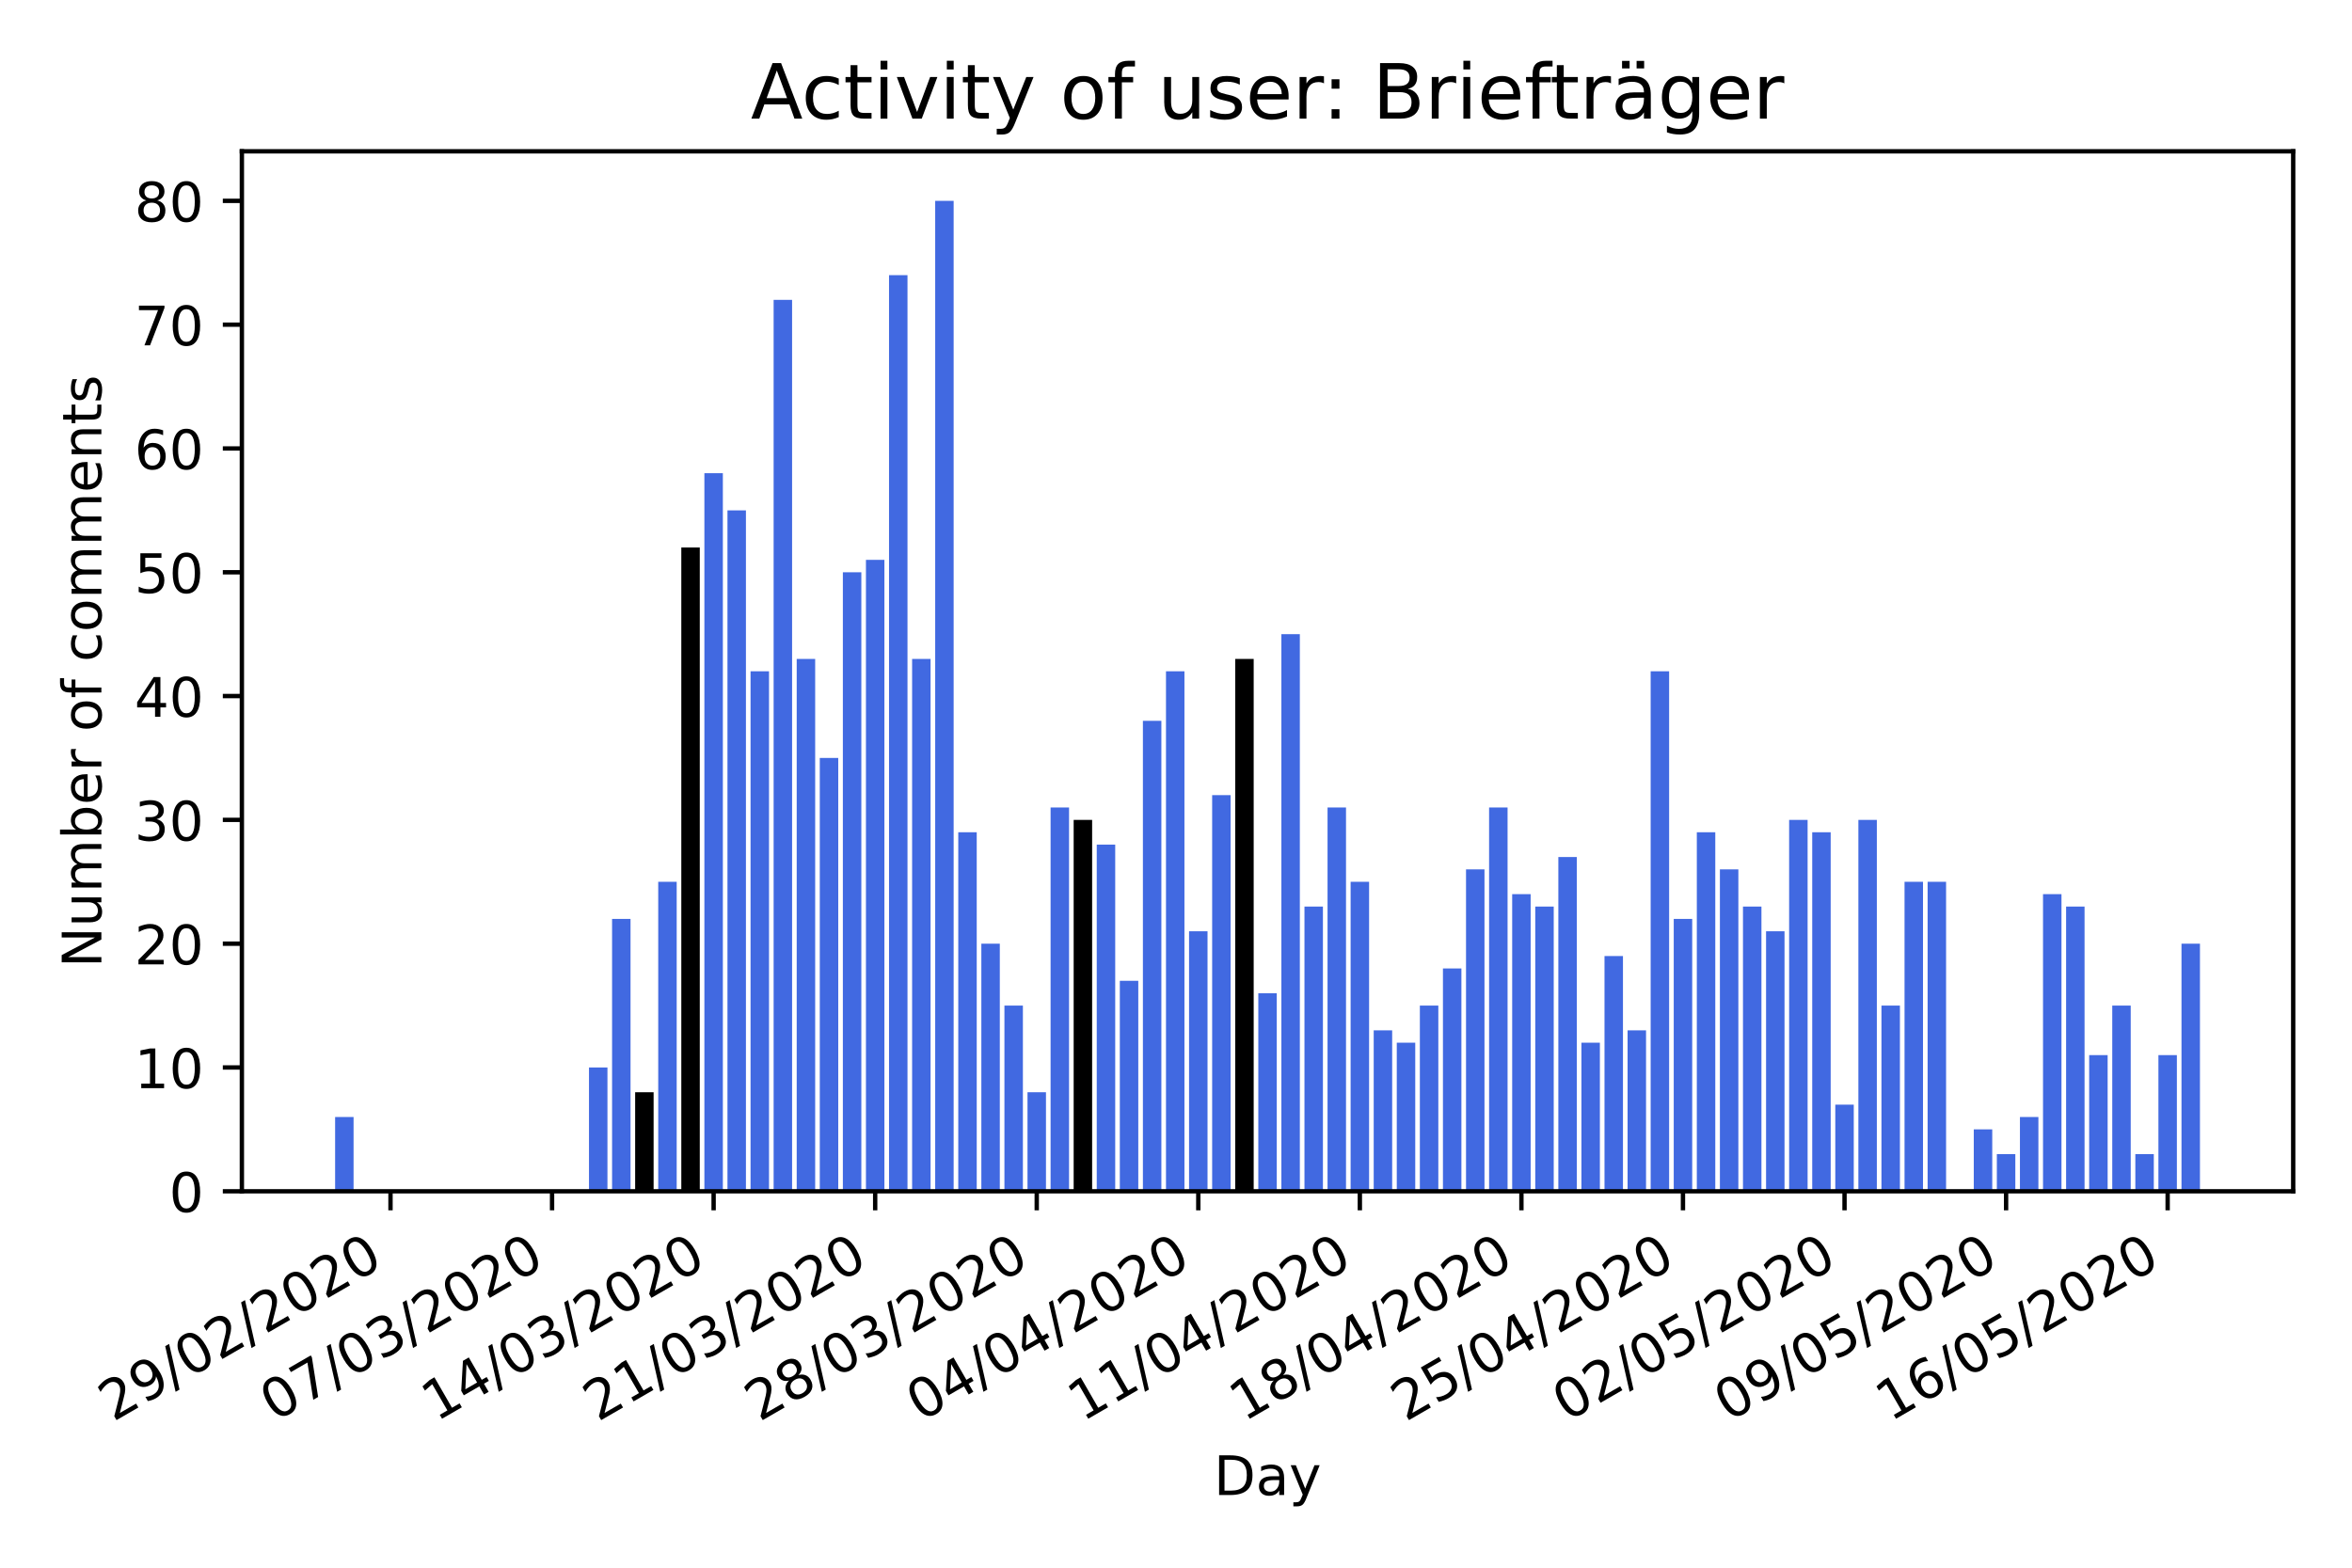<?xml version="1.0" encoding="utf-8" standalone="no"?>
<!DOCTYPE svg PUBLIC "-//W3C//DTD SVG 1.1//EN"
  "http://www.w3.org/Graphics/SVG/1.1/DTD/svg11.dtd">
<!-- Created with matplotlib (https://matplotlib.org/) -->
<svg height="288pt" version="1.1" viewBox="0 0 432 288" width="432pt" xmlns="http://www.w3.org/2000/svg" xmlns:xlink="http://www.w3.org/1999/xlink">
 <defs>
  <style type="text/css">
*{stroke-linecap:butt;stroke-linejoin:round;}
  </style>
 </defs>
 <g id="figure_1">
  <g id="patch_1">
   <path d="M 0 288 
L 432 288 
L 432 0 
L 0 0 
z
" style="fill:#ffffff;"/>
  </g>
  <g id="axes_1">
   <g id="patch_2">
    <path d="M 44.425 218.852 
L 421.2 218.852 
L 421.2 27.8 
L 44.425 27.8 
z
" style="fill:#ffffff;"/>
   </g>
   <g id="patch_3">
    <path clip-path="url(#pbe87d32403)" d="M 61.551 218.852 
L 64.942 218.852 
L 64.942 205.206 
L 61.551 205.206 
z
" style="fill:#4169e1;"/>
   </g>
   <g id="patch_4">
    <path clip-path="url(#pbe87d32403)" d="M 108.182 218.852 
L 111.573 218.852 
L 111.573 196.108 
L 108.182 196.108 
z
" style="fill:#4169e1;"/>
   </g>
   <g id="patch_5">
    <path clip-path="url(#pbe87d32403)" d="M 112.421 218.852 
L 115.812 218.852 
L 115.812 168.815 
L 112.421 168.815 
z
" style="fill:#4169e1;"/>
   </g>
   <g id="patch_6">
    <path clip-path="url(#pbe87d32403)" d="M 116.66 218.852 
L 120.051 218.852 
L 120.051 200.657 
L 116.66 200.657 
z
"/>
   </g>
   <g id="patch_7">
    <path clip-path="url(#pbe87d32403)" d="M 120.899 218.852 
L 124.29 218.852 
L 124.29 161.991 
L 120.899 161.991 
z
" style="fill:#4169e1;"/>
   </g>
   <g id="patch_8">
    <path clip-path="url(#pbe87d32403)" d="M 125.138 218.852 
L 128.53 218.852 
L 128.53 100.582 
L 125.138 100.582 
z
"/>
   </g>
   <g id="patch_9">
    <path clip-path="url(#pbe87d32403)" d="M 129.377 218.852 
L 132.769 218.852 
L 132.769 86.935 
L 129.377 86.935 
z
" style="fill:#4169e1;"/>
   </g>
   <g id="patch_10">
    <path clip-path="url(#pbe87d32403)" d="M 133.617 218.852 
L 137.008 218.852 
L 137.008 93.759 
L 133.617 93.759 
z
" style="fill:#4169e1;"/>
   </g>
   <g id="patch_11">
    <path clip-path="url(#pbe87d32403)" d="M 137.856 218.852 
L 141.247 218.852 
L 141.247 123.326 
L 137.856 123.326 
z
" style="fill:#4169e1;"/>
   </g>
   <g id="patch_12">
    <path clip-path="url(#pbe87d32403)" d="M 142.095 218.852 
L 145.486 218.852 
L 145.486 55.093 
L 142.095 55.093 
z
" style="fill:#4169e1;"/>
   </g>
   <g id="patch_13">
    <path clip-path="url(#pbe87d32403)" d="M 146.334 218.852 
L 149.725 218.852 
L 149.725 121.052 
L 146.334 121.052 
z
" style="fill:#4169e1;"/>
   </g>
   <g id="patch_14">
    <path clip-path="url(#pbe87d32403)" d="M 150.573 218.852 
L 153.964 218.852 
L 153.964 139.247 
L 150.573 139.247 
z
" style="fill:#4169e1;"/>
   </g>
   <g id="patch_15">
    <path clip-path="url(#pbe87d32403)" d="M 154.812 218.852 
L 158.204 218.852 
L 158.204 105.131 
L 154.812 105.131 
z
" style="fill:#4169e1;"/>
   </g>
   <g id="patch_16">
    <path clip-path="url(#pbe87d32403)" d="M 159.051 218.852 
L 162.443 218.852 
L 162.443 102.856 
L 159.051 102.856 
z
" style="fill:#4169e1;"/>
   </g>
   <g id="patch_17">
    <path clip-path="url(#pbe87d32403)" d="M 163.291 218.852 
L 166.682 218.852 
L 166.682 50.544 
L 163.291 50.544 
z
" style="fill:#4169e1;"/>
   </g>
   <g id="patch_18">
    <path clip-path="url(#pbe87d32403)" d="M 167.53 218.852 
L 170.921 218.852 
L 170.921 121.052 
L 167.53 121.052 
z
" style="fill:#4169e1;"/>
   </g>
   <g id="patch_19">
    <path clip-path="url(#pbe87d32403)" d="M 171.769 218.852 
L 175.16 218.852 
L 175.16 36.898 
L 171.769 36.898 
z
" style="fill:#4169e1;"/>
   </g>
   <g id="patch_20">
    <path clip-path="url(#pbe87d32403)" d="M 176.008 218.852 
L 179.399 218.852 
L 179.399 152.894 
L 176.008 152.894 
z
" style="fill:#4169e1;"/>
   </g>
   <g id="patch_21">
    <path clip-path="url(#pbe87d32403)" d="M 180.247 218.852 
L 183.638 218.852 
L 183.638 173.364 
L 180.247 173.364 
z
" style="fill:#4169e1;"/>
   </g>
   <g id="patch_22">
    <path clip-path="url(#pbe87d32403)" d="M 184.486 218.852 
L 187.878 218.852 
L 187.878 184.736 
L 184.486 184.736 
z
" style="fill:#4169e1;"/>
   </g>
   <g id="patch_23">
    <path clip-path="url(#pbe87d32403)" d="M 188.725 218.852 
L 192.117 218.852 
L 192.117 200.657 
L 188.725 200.657 
z
" style="fill:#4169e1;"/>
   </g>
   <g id="patch_24">
    <path clip-path="url(#pbe87d32403)" d="M 192.965 218.852 
L 196.356 218.852 
L 196.356 148.345 
L 192.965 148.345 
z
" style="fill:#4169e1;"/>
   </g>
   <g id="patch_25">
    <path clip-path="url(#pbe87d32403)" d="M 197.204 218.852 
L 200.595 218.852 
L 200.595 150.619 
L 197.204 150.619 
z
"/>
   </g>
   <g id="patch_26">
    <path clip-path="url(#pbe87d32403)" d="M 201.443 218.852 
L 204.834 218.852 
L 204.834 155.168 
L 201.443 155.168 
z
" style="fill:#4169e1;"/>
   </g>
   <g id="patch_27">
    <path clip-path="url(#pbe87d32403)" d="M 205.682 218.852 
L 209.073 218.852 
L 209.073 180.187 
L 205.682 180.187 
z
" style="fill:#4169e1;"/>
   </g>
   <g id="patch_28">
    <path clip-path="url(#pbe87d32403)" d="M 209.921 218.852 
L 213.312 218.852 
L 213.312 132.424 
L 209.921 132.424 
z
" style="fill:#4169e1;"/>
   </g>
   <g id="patch_29">
    <path clip-path="url(#pbe87d32403)" d="M 214.16 218.852 
L 217.552 218.852 
L 217.552 123.326 
L 214.16 123.326 
z
" style="fill:#4169e1;"/>
   </g>
   <g id="patch_30">
    <path clip-path="url(#pbe87d32403)" d="M 218.399 218.852 
L 221.791 218.852 
L 221.791 171.089 
L 218.399 171.089 
z
" style="fill:#4169e1;"/>
   </g>
   <g id="patch_31">
    <path clip-path="url(#pbe87d32403)" d="M 222.639 218.852 
L 226.03 218.852 
L 226.03 146.07 
L 222.639 146.07 
z
" style="fill:#4169e1;"/>
   </g>
   <g id="patch_32">
    <path clip-path="url(#pbe87d32403)" d="M 226.878 218.852 
L 230.269 218.852 
L 230.269 121.052 
L 226.878 121.052 
z
"/>
   </g>
   <g id="patch_33">
    <path clip-path="url(#pbe87d32403)" d="M 231.117 218.852 
L 234.508 218.852 
L 234.508 182.461 
L 231.117 182.461 
z
" style="fill:#4169e1;"/>
   </g>
   <g id="patch_34">
    <path clip-path="url(#pbe87d32403)" d="M 235.356 218.852 
L 238.747 218.852 
L 238.747 116.503 
L 235.356 116.503 
z
" style="fill:#4169e1;"/>
   </g>
   <g id="patch_35">
    <path clip-path="url(#pbe87d32403)" d="M 239.595 218.852 
L 242.986 218.852 
L 242.986 166.54 
L 239.595 166.54 
z
" style="fill:#4169e1;"/>
   </g>
   <g id="patch_36">
    <path clip-path="url(#pbe87d32403)" d="M 243.834 218.852 
L 247.226 218.852 
L 247.226 148.345 
L 243.834 148.345 
z
" style="fill:#4169e1;"/>
   </g>
   <g id="patch_37">
    <path clip-path="url(#pbe87d32403)" d="M 248.073 218.852 
L 251.465 218.852 
L 251.465 161.991 
L 248.073 161.991 
z
" style="fill:#4169e1;"/>
   </g>
   <g id="patch_38">
    <path clip-path="url(#pbe87d32403)" d="M 252.313 218.852 
L 255.704 218.852 
L 255.704 189.285 
L 252.313 189.285 
z
" style="fill:#4169e1;"/>
   </g>
   <g id="patch_39">
    <path clip-path="url(#pbe87d32403)" d="M 256.552 218.852 
L 259.943 218.852 
L 259.943 191.559 
L 256.552 191.559 
z
" style="fill:#4169e1;"/>
   </g>
   <g id="patch_40">
    <path clip-path="url(#pbe87d32403)" d="M 260.791 218.852 
L 264.182 218.852 
L 264.182 184.736 
L 260.791 184.736 
z
" style="fill:#4169e1;"/>
   </g>
   <g id="patch_41">
    <path clip-path="url(#pbe87d32403)" d="M 265.03 218.852 
L 268.421 218.852 
L 268.421 177.912 
L 265.03 177.912 
z
" style="fill:#4169e1;"/>
   </g>
   <g id="patch_42">
    <path clip-path="url(#pbe87d32403)" d="M 269.269 218.852 
L 272.66 218.852 
L 272.66 159.717 
L 269.269 159.717 
z
" style="fill:#4169e1;"/>
   </g>
   <g id="patch_43">
    <path clip-path="url(#pbe87d32403)" d="M 273.508 218.852 
L 276.9 218.852 
L 276.9 148.345 
L 273.508 148.345 
z
" style="fill:#4169e1;"/>
   </g>
   <g id="patch_44">
    <path clip-path="url(#pbe87d32403)" d="M 277.747 218.852 
L 281.139 218.852 
L 281.139 164.266 
L 277.747 164.266 
z
" style="fill:#4169e1;"/>
   </g>
   <g id="patch_45">
    <path clip-path="url(#pbe87d32403)" d="M 281.987 218.852 
L 285.378 218.852 
L 285.378 166.54 
L 281.987 166.54 
z
" style="fill:#4169e1;"/>
   </g>
   <g id="patch_46">
    <path clip-path="url(#pbe87d32403)" d="M 286.226 218.852 
L 289.617 218.852 
L 289.617 157.443 
L 286.226 157.443 
z
" style="fill:#4169e1;"/>
   </g>
   <g id="patch_47">
    <path clip-path="url(#pbe87d32403)" d="M 290.465 218.852 
L 293.856 218.852 
L 293.856 191.559 
L 290.465 191.559 
z
" style="fill:#4169e1;"/>
   </g>
   <g id="patch_48">
    <path clip-path="url(#pbe87d32403)" d="M 294.704 218.852 
L 298.095 218.852 
L 298.095 175.638 
L 294.704 175.638 
z
" style="fill:#4169e1;"/>
   </g>
   <g id="patch_49">
    <path clip-path="url(#pbe87d32403)" d="M 298.943 218.852 
L 302.334 218.852 
L 302.334 189.285 
L 298.943 189.285 
z
" style="fill:#4169e1;"/>
   </g>
   <g id="patch_50">
    <path clip-path="url(#pbe87d32403)" d="M 303.182 218.852 
L 306.574 218.852 
L 306.574 123.326 
L 303.182 123.326 
z
" style="fill:#4169e1;"/>
   </g>
   <g id="patch_51">
    <path clip-path="url(#pbe87d32403)" d="M 307.421 218.852 
L 310.813 218.852 
L 310.813 168.815 
L 307.421 168.815 
z
" style="fill:#4169e1;"/>
   </g>
   <g id="patch_52">
    <path clip-path="url(#pbe87d32403)" d="M 311.661 218.852 
L 315.052 218.852 
L 315.052 152.894 
L 311.661 152.894 
z
" style="fill:#4169e1;"/>
   </g>
   <g id="patch_53">
    <path clip-path="url(#pbe87d32403)" d="M 315.9 218.852 
L 319.291 218.852 
L 319.291 159.717 
L 315.9 159.717 
z
" style="fill:#4169e1;"/>
   </g>
   <g id="patch_54">
    <path clip-path="url(#pbe87d32403)" d="M 320.139 218.852 
L 323.53 218.852 
L 323.53 166.54 
L 320.139 166.54 
z
" style="fill:#4169e1;"/>
   </g>
   <g id="patch_55">
    <path clip-path="url(#pbe87d32403)" d="M 324.378 218.852 
L 327.769 218.852 
L 327.769 171.089 
L 324.378 171.089 
z
" style="fill:#4169e1;"/>
   </g>
   <g id="patch_56">
    <path clip-path="url(#pbe87d32403)" d="M 328.617 218.852 
L 332.008 218.852 
L 332.008 150.619 
L 328.617 150.619 
z
" style="fill:#4169e1;"/>
   </g>
   <g id="patch_57">
    <path clip-path="url(#pbe87d32403)" d="M 332.856 218.852 
L 336.248 218.852 
L 336.248 152.894 
L 332.856 152.894 
z
" style="fill:#4169e1;"/>
   </g>
   <g id="patch_58">
    <path clip-path="url(#pbe87d32403)" d="M 337.095 218.852 
L 340.487 218.852 
L 340.487 202.931 
L 337.095 202.931 
z
" style="fill:#4169e1;"/>
   </g>
   <g id="patch_59">
    <path clip-path="url(#pbe87d32403)" d="M 341.335 218.852 
L 344.726 218.852 
L 344.726 150.619 
L 341.335 150.619 
z
" style="fill:#4169e1;"/>
   </g>
   <g id="patch_60">
    <path clip-path="url(#pbe87d32403)" d="M 345.574 218.852 
L 348.965 218.852 
L 348.965 184.736 
L 345.574 184.736 
z
" style="fill:#4169e1;"/>
   </g>
   <g id="patch_61">
    <path clip-path="url(#pbe87d32403)" d="M 349.813 218.852 
L 353.204 218.852 
L 353.204 161.991 
L 349.813 161.991 
z
" style="fill:#4169e1;"/>
   </g>
   <g id="patch_62">
    <path clip-path="url(#pbe87d32403)" d="M 354.052 218.852 
L 357.443 218.852 
L 357.443 161.991 
L 354.052 161.991 
z
" style="fill:#4169e1;"/>
   </g>
   <g id="patch_63">
    <path clip-path="url(#pbe87d32403)" d="M 362.53 218.852 
L 365.922 218.852 
L 365.922 207.48 
L 362.53 207.48 
z
" style="fill:#4169e1;"/>
   </g>
   <g id="patch_64">
    <path clip-path="url(#pbe87d32403)" d="M 366.769 218.852 
L 370.161 218.852 
L 370.161 212.029 
L 366.769 212.029 
z
" style="fill:#4169e1;"/>
   </g>
   <g id="patch_65">
    <path clip-path="url(#pbe87d32403)" d="M 371.009 218.852 
L 374.4 218.852 
L 374.4 205.206 
L 371.009 205.206 
z
" style="fill:#4169e1;"/>
   </g>
   <g id="patch_66">
    <path clip-path="url(#pbe87d32403)" d="M 375.248 218.852 
L 378.639 218.852 
L 378.639 164.266 
L 375.248 164.266 
z
" style="fill:#4169e1;"/>
   </g>
   <g id="patch_67">
    <path clip-path="url(#pbe87d32403)" d="M 379.487 218.852 
L 382.878 218.852 
L 382.878 166.54 
L 379.487 166.54 
z
" style="fill:#4169e1;"/>
   </g>
   <g id="patch_68">
    <path clip-path="url(#pbe87d32403)" d="M 383.726 218.852 
L 387.117 218.852 
L 387.117 193.833 
L 383.726 193.833 
z
" style="fill:#4169e1;"/>
   </g>
   <g id="patch_69">
    <path clip-path="url(#pbe87d32403)" d="M 387.965 218.852 
L 391.356 218.852 
L 391.356 184.736 
L 387.965 184.736 
z
" style="fill:#4169e1;"/>
   </g>
   <g id="patch_70">
    <path clip-path="url(#pbe87d32403)" d="M 392.204 218.852 
L 395.596 218.852 
L 395.596 212.029 
L 392.204 212.029 
z
" style="fill:#4169e1;"/>
   </g>
   <g id="patch_71">
    <path clip-path="url(#pbe87d32403)" d="M 396.443 218.852 
L 399.835 218.852 
L 399.835 193.833 
L 396.443 193.833 
z
" style="fill:#4169e1;"/>
   </g>
   <g id="patch_72">
    <path clip-path="url(#pbe87d32403)" d="M 400.683 218.852 
L 404.074 218.852 
L 404.074 173.364 
L 400.683 173.364 
z
" style="fill:#4169e1;"/>
   </g>
   <g id="matplotlib.axis_1">
    <g id="xtick_1">
     <g id="line2d_1">
      <defs>
       <path d="M 0 0 
L 0 3.5 
" id="me40bfa802e" style="stroke:#000000;stroke-width:0.8;"/>
      </defs>
      <g>
       <use style="stroke:#000000;stroke-width:0.8;" x="71.725" xlink:href="#me40bfa802e" y="218.852"/>
      </g>
     </g>
     <g id="text_1">
      <!-- 29/02/2020 -->
      <defs>
       <path d="M 19.188 8.297 
L 53.609 8.297 
L 53.609 0 
L 7.328 0 
L 7.328 8.297 
Q 12.938 14.109 22.625 23.891 
Q 32.328 33.688 34.812 36.531 
Q 39.547 41.844 41.422 45.531 
Q 43.312 49.219 43.312 52.781 
Q 43.312 58.594 39.234 62.25 
Q 35.156 65.922 28.609 65.922 
Q 23.969 65.922 18.812 64.312 
Q 13.672 62.703 7.812 59.422 
L 7.812 69.391 
Q 13.766 71.781 18.938 73 
Q 24.125 74.219 28.422 74.219 
Q 39.75 74.219 46.484 68.547 
Q 53.219 62.891 53.219 53.422 
Q 53.219 48.922 51.531 44.891 
Q 49.859 40.875 45.406 35.406 
Q 44.188 33.984 37.641 27.219 
Q 31.109 20.453 19.188 8.297 
z
" id="DejaVuSans-50"/>
       <path d="M 10.984 1.516 
L 10.984 10.5 
Q 14.703 8.734 18.5 7.812 
Q 22.312 6.891 25.984 6.891 
Q 35.75 6.891 40.891 13.453 
Q 46.047 20.016 46.781 33.406 
Q 43.953 29.203 39.594 26.953 
Q 35.25 24.703 29.984 24.703 
Q 19.047 24.703 12.672 31.312 
Q 6.297 37.938 6.297 49.422 
Q 6.297 60.641 12.938 67.422 
Q 19.578 74.219 30.609 74.219 
Q 43.266 74.219 49.922 64.516 
Q 56.594 54.828 56.594 36.375 
Q 56.594 19.141 48.406 8.859 
Q 40.234 -1.422 26.422 -1.422 
Q 22.703 -1.422 18.891 -0.688 
Q 15.094 0.047 10.984 1.516 
z
M 30.609 32.422 
Q 37.25 32.422 41.125 36.953 
Q 45.016 41.5 45.016 49.422 
Q 45.016 57.281 41.125 61.844 
Q 37.25 66.406 30.609 66.406 
Q 23.969 66.406 20.094 61.844 
Q 16.219 57.281 16.219 49.422 
Q 16.219 41.5 20.094 36.953 
Q 23.969 32.422 30.609 32.422 
z
" id="DejaVuSans-57"/>
       <path d="M 25.391 72.906 
L 33.688 72.906 
L 8.297 -9.281 
L 0 -9.281 
z
" id="DejaVuSans-47"/>
       <path d="M 31.781 66.406 
Q 24.172 66.406 20.328 58.906 
Q 16.5 51.422 16.5 36.375 
Q 16.5 21.391 20.328 13.891 
Q 24.172 6.391 31.781 6.391 
Q 39.453 6.391 43.281 13.891 
Q 47.125 21.391 47.125 36.375 
Q 47.125 51.422 43.281 58.906 
Q 39.453 66.406 31.781 66.406 
z
M 31.781 74.219 
Q 44.047 74.219 50.516 64.516 
Q 56.984 54.828 56.984 36.375 
Q 56.984 17.969 50.516 8.266 
Q 44.047 -1.422 31.781 -1.422 
Q 19.531 -1.422 13.062 8.266 
Q 6.594 17.969 6.594 36.375 
Q 6.594 54.828 13.062 64.516 
Q 19.531 74.219 31.781 74.219 
z
" id="DejaVuSans-48"/>
      </defs>
      <g transform="translate(20.77 261.251)rotate(-30)scale(0.1 -0.1)">
       <use xlink:href="#DejaVuSans-50"/>
       <use x="63.623" xlink:href="#DejaVuSans-57"/>
       <use x="127.246" xlink:href="#DejaVuSans-47"/>
       <use x="160.938" xlink:href="#DejaVuSans-48"/>
       <use x="224.561" xlink:href="#DejaVuSans-50"/>
       <use x="288.184" xlink:href="#DejaVuSans-47"/>
       <use x="321.875" xlink:href="#DejaVuSans-50"/>
       <use x="385.498" xlink:href="#DejaVuSans-48"/>
       <use x="449.121" xlink:href="#DejaVuSans-50"/>
       <use x="512.744" xlink:href="#DejaVuSans-48"/>
      </g>
     </g>
    </g>
    <g id="xtick_2">
     <g id="line2d_2">
      <g>
       <use style="stroke:#000000;stroke-width:0.8;" x="101.399" xlink:href="#me40bfa802e" y="218.852"/>
      </g>
     </g>
     <g id="text_2">
      <!-- 07/03/2020 -->
      <defs>
       <path d="M 8.203 72.906 
L 55.078 72.906 
L 55.078 68.703 
L 28.609 0 
L 18.312 0 
L 43.219 64.594 
L 8.203 64.594 
z
" id="DejaVuSans-55"/>
       <path d="M 40.578 39.312 
Q 47.656 37.797 51.625 33 
Q 55.609 28.219 55.609 21.188 
Q 55.609 10.406 48.188 4.484 
Q 40.766 -1.422 27.094 -1.422 
Q 22.516 -1.422 17.656 -0.516 
Q 12.797 0.391 7.625 2.203 
L 7.625 11.719 
Q 11.719 9.328 16.594 8.109 
Q 21.484 6.891 26.812 6.891 
Q 36.078 6.891 40.938 10.547 
Q 45.797 14.203 45.797 21.188 
Q 45.797 27.641 41.281 31.266 
Q 36.766 34.906 28.719 34.906 
L 20.219 34.906 
L 20.219 43.016 
L 29.109 43.016 
Q 36.375 43.016 40.234 45.922 
Q 44.094 48.828 44.094 54.297 
Q 44.094 59.906 40.109 62.906 
Q 36.141 65.922 28.719 65.922 
Q 24.656 65.922 20.016 65.031 
Q 15.375 64.156 9.812 62.312 
L 9.812 71.094 
Q 15.438 72.656 20.344 73.438 
Q 25.25 74.219 29.594 74.219 
Q 40.828 74.219 47.359 69.109 
Q 53.906 64.016 53.906 55.328 
Q 53.906 49.266 50.438 45.094 
Q 46.969 40.922 40.578 39.312 
z
" id="DejaVuSans-51"/>
      </defs>
      <g transform="translate(50.444 261.251)rotate(-30)scale(0.1 -0.1)">
       <use xlink:href="#DejaVuSans-48"/>
       <use x="63.623" xlink:href="#DejaVuSans-55"/>
       <use x="127.246" xlink:href="#DejaVuSans-47"/>
       <use x="160.938" xlink:href="#DejaVuSans-48"/>
       <use x="224.561" xlink:href="#DejaVuSans-51"/>
       <use x="288.184" xlink:href="#DejaVuSans-47"/>
       <use x="321.875" xlink:href="#DejaVuSans-50"/>
       <use x="385.498" xlink:href="#DejaVuSans-48"/>
       <use x="449.121" xlink:href="#DejaVuSans-50"/>
       <use x="512.744" xlink:href="#DejaVuSans-48"/>
      </g>
     </g>
    </g>
    <g id="xtick_3">
     <g id="line2d_3">
      <g>
       <use style="stroke:#000000;stroke-width:0.8;" x="131.073" xlink:href="#me40bfa802e" y="218.852"/>
      </g>
     </g>
     <g id="text_3">
      <!-- 14/03/2020 -->
      <defs>
       <path d="M 12.406 8.297 
L 28.516 8.297 
L 28.516 63.922 
L 10.984 60.406 
L 10.984 69.391 
L 28.422 72.906 
L 38.281 72.906 
L 38.281 8.297 
L 54.391 8.297 
L 54.391 0 
L 12.406 0 
z
" id="DejaVuSans-49"/>
       <path d="M 37.797 64.312 
L 12.891 25.391 
L 37.797 25.391 
z
M 35.203 72.906 
L 47.609 72.906 
L 47.609 25.391 
L 58.016 25.391 
L 58.016 17.188 
L 47.609 17.188 
L 47.609 0 
L 37.797 0 
L 37.797 17.188 
L 4.891 17.188 
L 4.891 26.703 
z
" id="DejaVuSans-52"/>
      </defs>
      <g transform="translate(80.118 261.251)rotate(-30)scale(0.1 -0.1)">
       <use xlink:href="#DejaVuSans-49"/>
       <use x="63.623" xlink:href="#DejaVuSans-52"/>
       <use x="127.246" xlink:href="#DejaVuSans-47"/>
       <use x="160.938" xlink:href="#DejaVuSans-48"/>
       <use x="224.561" xlink:href="#DejaVuSans-51"/>
       <use x="288.184" xlink:href="#DejaVuSans-47"/>
       <use x="321.875" xlink:href="#DejaVuSans-50"/>
       <use x="385.498" xlink:href="#DejaVuSans-48"/>
       <use x="449.121" xlink:href="#DejaVuSans-50"/>
       <use x="512.744" xlink:href="#DejaVuSans-48"/>
      </g>
     </g>
    </g>
    <g id="xtick_4">
     <g id="line2d_4">
      <g>
       <use style="stroke:#000000;stroke-width:0.8;" x="160.747" xlink:href="#me40bfa802e" y="218.852"/>
      </g>
     </g>
     <g id="text_4">
      <!-- 21/03/2020 -->
      <g transform="translate(109.792 261.251)rotate(-30)scale(0.1 -0.1)">
       <use xlink:href="#DejaVuSans-50"/>
       <use x="63.623" xlink:href="#DejaVuSans-49"/>
       <use x="127.246" xlink:href="#DejaVuSans-47"/>
       <use x="160.938" xlink:href="#DejaVuSans-48"/>
       <use x="224.561" xlink:href="#DejaVuSans-51"/>
       <use x="288.184" xlink:href="#DejaVuSans-47"/>
       <use x="321.875" xlink:href="#DejaVuSans-50"/>
       <use x="385.498" xlink:href="#DejaVuSans-48"/>
       <use x="449.121" xlink:href="#DejaVuSans-50"/>
       <use x="512.744" xlink:href="#DejaVuSans-48"/>
      </g>
     </g>
    </g>
    <g id="xtick_5">
     <g id="line2d_5">
      <g>
       <use style="stroke:#000000;stroke-width:0.8;" x="190.421" xlink:href="#me40bfa802e" y="218.852"/>
      </g>
     </g>
     <g id="text_5">
      <!-- 28/03/2020 -->
      <defs>
       <path d="M 31.781 34.625 
Q 24.75 34.625 20.719 30.859 
Q 16.703 27.094 16.703 20.516 
Q 16.703 13.922 20.719 10.156 
Q 24.75 6.391 31.781 6.391 
Q 38.812 6.391 42.859 10.172 
Q 46.922 13.969 46.922 20.516 
Q 46.922 27.094 42.891 30.859 
Q 38.875 34.625 31.781 34.625 
z
M 21.922 38.812 
Q 15.578 40.375 12.031 44.719 
Q 8.5 49.078 8.5 55.328 
Q 8.5 64.062 14.719 69.141 
Q 20.953 74.219 31.781 74.219 
Q 42.672 74.219 48.875 69.141 
Q 55.078 64.062 55.078 55.328 
Q 55.078 49.078 51.531 44.719 
Q 48 40.375 41.703 38.812 
Q 48.828 37.156 52.797 32.312 
Q 56.781 27.484 56.781 20.516 
Q 56.781 9.906 50.312 4.234 
Q 43.844 -1.422 31.781 -1.422 
Q 19.734 -1.422 13.25 4.234 
Q 6.781 9.906 6.781 20.516 
Q 6.781 27.484 10.781 32.312 
Q 14.797 37.156 21.922 38.812 
z
M 18.312 54.391 
Q 18.312 48.734 21.844 45.562 
Q 25.391 42.391 31.781 42.391 
Q 38.141 42.391 41.719 45.562 
Q 45.312 48.734 45.312 54.391 
Q 45.312 60.062 41.719 63.234 
Q 38.141 66.406 31.781 66.406 
Q 25.391 66.406 21.844 63.234 
Q 18.312 60.062 18.312 54.391 
z
" id="DejaVuSans-56"/>
      </defs>
      <g transform="translate(139.466 261.251)rotate(-30)scale(0.1 -0.1)">
       <use xlink:href="#DejaVuSans-50"/>
       <use x="63.623" xlink:href="#DejaVuSans-56"/>
       <use x="127.246" xlink:href="#DejaVuSans-47"/>
       <use x="160.938" xlink:href="#DejaVuSans-48"/>
       <use x="224.561" xlink:href="#DejaVuSans-51"/>
       <use x="288.184" xlink:href="#DejaVuSans-47"/>
       <use x="321.875" xlink:href="#DejaVuSans-50"/>
       <use x="385.498" xlink:href="#DejaVuSans-48"/>
       <use x="449.121" xlink:href="#DejaVuSans-50"/>
       <use x="512.744" xlink:href="#DejaVuSans-48"/>
      </g>
     </g>
    </g>
    <g id="xtick_6">
     <g id="line2d_6">
      <g>
       <use style="stroke:#000000;stroke-width:0.8;" x="220.095" xlink:href="#me40bfa802e" y="218.852"/>
      </g>
     </g>
     <g id="text_6">
      <!-- 04/04/2020 -->
      <g transform="translate(169.14 261.251)rotate(-30)scale(0.1 -0.1)">
       <use xlink:href="#DejaVuSans-48"/>
       <use x="63.623" xlink:href="#DejaVuSans-52"/>
       <use x="127.246" xlink:href="#DejaVuSans-47"/>
       <use x="160.938" xlink:href="#DejaVuSans-48"/>
       <use x="224.561" xlink:href="#DejaVuSans-52"/>
       <use x="288.184" xlink:href="#DejaVuSans-47"/>
       <use x="321.875" xlink:href="#DejaVuSans-50"/>
       <use x="385.498" xlink:href="#DejaVuSans-48"/>
       <use x="449.121" xlink:href="#DejaVuSans-50"/>
       <use x="512.744" xlink:href="#DejaVuSans-48"/>
      </g>
     </g>
    </g>
    <g id="xtick_7">
     <g id="line2d_7">
      <g>
       <use style="stroke:#000000;stroke-width:0.8;" x="249.769" xlink:href="#me40bfa802e" y="218.852"/>
      </g>
     </g>
     <g id="text_7">
      <!-- 11/04/2020 -->
      <g transform="translate(198.814 261.251)rotate(-30)scale(0.1 -0.1)">
       <use xlink:href="#DejaVuSans-49"/>
       <use x="63.623" xlink:href="#DejaVuSans-49"/>
       <use x="127.246" xlink:href="#DejaVuSans-47"/>
       <use x="160.938" xlink:href="#DejaVuSans-48"/>
       <use x="224.561" xlink:href="#DejaVuSans-52"/>
       <use x="288.184" xlink:href="#DejaVuSans-47"/>
       <use x="321.875" xlink:href="#DejaVuSans-50"/>
       <use x="385.498" xlink:href="#DejaVuSans-48"/>
       <use x="449.121" xlink:href="#DejaVuSans-50"/>
       <use x="512.744" xlink:href="#DejaVuSans-48"/>
      </g>
     </g>
    </g>
    <g id="xtick_8">
     <g id="line2d_8">
      <g>
       <use style="stroke:#000000;stroke-width:0.8;" x="279.443" xlink:href="#me40bfa802e" y="218.852"/>
      </g>
     </g>
     <g id="text_8">
      <!-- 18/04/2020 -->
      <g transform="translate(228.488 261.251)rotate(-30)scale(0.1 -0.1)">
       <use xlink:href="#DejaVuSans-49"/>
       <use x="63.623" xlink:href="#DejaVuSans-56"/>
       <use x="127.246" xlink:href="#DejaVuSans-47"/>
       <use x="160.938" xlink:href="#DejaVuSans-48"/>
       <use x="224.561" xlink:href="#DejaVuSans-52"/>
       <use x="288.184" xlink:href="#DejaVuSans-47"/>
       <use x="321.875" xlink:href="#DejaVuSans-50"/>
       <use x="385.498" xlink:href="#DejaVuSans-48"/>
       <use x="449.121" xlink:href="#DejaVuSans-50"/>
       <use x="512.744" xlink:href="#DejaVuSans-48"/>
      </g>
     </g>
    </g>
    <g id="xtick_9">
     <g id="line2d_9">
      <g>
       <use style="stroke:#000000;stroke-width:0.8;" x="309.117" xlink:href="#me40bfa802e" y="218.852"/>
      </g>
     </g>
     <g id="text_9">
      <!-- 25/04/2020 -->
      <defs>
       <path d="M 10.797 72.906 
L 49.516 72.906 
L 49.516 64.594 
L 19.828 64.594 
L 19.828 46.734 
Q 21.969 47.469 24.109 47.828 
Q 26.266 48.188 28.422 48.188 
Q 40.625 48.188 47.75 41.5 
Q 54.891 34.812 54.891 23.391 
Q 54.891 11.625 47.562 5.094 
Q 40.234 -1.422 26.906 -1.422 
Q 22.312 -1.422 17.547 -0.641 
Q 12.797 0.141 7.719 1.703 
L 7.719 11.625 
Q 12.109 9.234 16.797 8.062 
Q 21.484 6.891 26.703 6.891 
Q 35.156 6.891 40.078 11.328 
Q 45.016 15.766 45.016 23.391 
Q 45.016 31 40.078 35.438 
Q 35.156 39.891 26.703 39.891 
Q 22.75 39.891 18.812 39.016 
Q 14.891 38.141 10.797 36.281 
z
" id="DejaVuSans-53"/>
      </defs>
      <g transform="translate(258.162 261.251)rotate(-30)scale(0.1 -0.1)">
       <use xlink:href="#DejaVuSans-50"/>
       <use x="63.623" xlink:href="#DejaVuSans-53"/>
       <use x="127.246" xlink:href="#DejaVuSans-47"/>
       <use x="160.938" xlink:href="#DejaVuSans-48"/>
       <use x="224.561" xlink:href="#DejaVuSans-52"/>
       <use x="288.184" xlink:href="#DejaVuSans-47"/>
       <use x="321.875" xlink:href="#DejaVuSans-50"/>
       <use x="385.498" xlink:href="#DejaVuSans-48"/>
       <use x="449.121" xlink:href="#DejaVuSans-50"/>
       <use x="512.744" xlink:href="#DejaVuSans-48"/>
      </g>
     </g>
    </g>
    <g id="xtick_10">
     <g id="line2d_10">
      <g>
       <use style="stroke:#000000;stroke-width:0.8;" x="338.791" xlink:href="#me40bfa802e" y="218.852"/>
      </g>
     </g>
     <g id="text_10">
      <!-- 02/05/2020 -->
      <g transform="translate(287.836 261.251)rotate(-30)scale(0.1 -0.1)">
       <use xlink:href="#DejaVuSans-48"/>
       <use x="63.623" xlink:href="#DejaVuSans-50"/>
       <use x="127.246" xlink:href="#DejaVuSans-47"/>
       <use x="160.938" xlink:href="#DejaVuSans-48"/>
       <use x="224.561" xlink:href="#DejaVuSans-53"/>
       <use x="288.184" xlink:href="#DejaVuSans-47"/>
       <use x="321.875" xlink:href="#DejaVuSans-50"/>
       <use x="385.498" xlink:href="#DejaVuSans-48"/>
       <use x="449.121" xlink:href="#DejaVuSans-50"/>
       <use x="512.744" xlink:href="#DejaVuSans-48"/>
      </g>
     </g>
    </g>
    <g id="xtick_11">
     <g id="line2d_11">
      <g>
       <use style="stroke:#000000;stroke-width:0.8;" x="368.465" xlink:href="#me40bfa802e" y="218.852"/>
      </g>
     </g>
     <g id="text_11">
      <!-- 09/05/2020 -->
      <g transform="translate(317.51 261.251)rotate(-30)scale(0.1 -0.1)">
       <use xlink:href="#DejaVuSans-48"/>
       <use x="63.623" xlink:href="#DejaVuSans-57"/>
       <use x="127.246" xlink:href="#DejaVuSans-47"/>
       <use x="160.938" xlink:href="#DejaVuSans-48"/>
       <use x="224.561" xlink:href="#DejaVuSans-53"/>
       <use x="288.184" xlink:href="#DejaVuSans-47"/>
       <use x="321.875" xlink:href="#DejaVuSans-50"/>
       <use x="385.498" xlink:href="#DejaVuSans-48"/>
       <use x="449.121" xlink:href="#DejaVuSans-50"/>
       <use x="512.744" xlink:href="#DejaVuSans-48"/>
      </g>
     </g>
    </g>
    <g id="xtick_12">
     <g id="line2d_12">
      <g>
       <use style="stroke:#000000;stroke-width:0.8;" x="398.139" xlink:href="#me40bfa802e" y="218.852"/>
      </g>
     </g>
     <g id="text_12">
      <!-- 16/05/2020 -->
      <defs>
       <path d="M 33.016 40.375 
Q 26.375 40.375 22.484 35.828 
Q 18.609 31.297 18.609 23.391 
Q 18.609 15.531 22.484 10.953 
Q 26.375 6.391 33.016 6.391 
Q 39.656 6.391 43.531 10.953 
Q 47.406 15.531 47.406 23.391 
Q 47.406 31.297 43.531 35.828 
Q 39.656 40.375 33.016 40.375 
z
M 52.594 71.297 
L 52.594 62.312 
Q 48.875 64.062 45.094 64.984 
Q 41.312 65.922 37.594 65.922 
Q 27.828 65.922 22.672 59.328 
Q 17.531 52.734 16.797 39.406 
Q 19.672 43.656 24.016 45.922 
Q 28.375 48.188 33.594 48.188 
Q 44.578 48.188 50.953 41.516 
Q 57.328 34.859 57.328 23.391 
Q 57.328 12.156 50.688 5.359 
Q 44.047 -1.422 33.016 -1.422 
Q 20.359 -1.422 13.672 8.266 
Q 6.984 17.969 6.984 36.375 
Q 6.984 53.656 15.188 63.938 
Q 23.391 74.219 37.203 74.219 
Q 40.922 74.219 44.703 73.484 
Q 48.484 72.75 52.594 71.297 
z
" id="DejaVuSans-54"/>
      </defs>
      <g transform="translate(347.184 261.251)rotate(-30)scale(0.1 -0.1)">
       <use xlink:href="#DejaVuSans-49"/>
       <use x="63.623" xlink:href="#DejaVuSans-54"/>
       <use x="127.246" xlink:href="#DejaVuSans-47"/>
       <use x="160.938" xlink:href="#DejaVuSans-48"/>
       <use x="224.561" xlink:href="#DejaVuSans-53"/>
       <use x="288.184" xlink:href="#DejaVuSans-47"/>
       <use x="321.875" xlink:href="#DejaVuSans-50"/>
       <use x="385.498" xlink:href="#DejaVuSans-48"/>
       <use x="449.121" xlink:href="#DejaVuSans-50"/>
       <use x="512.744" xlink:href="#DejaVuSans-48"/>
      </g>
     </g>
    </g>
    <g id="text_13">
     <!-- Day -->
     <defs>
      <path d="M 19.672 64.797 
L 19.672 8.109 
L 31.594 8.109 
Q 46.688 8.109 53.688 14.938 
Q 60.688 21.781 60.688 36.531 
Q 60.688 51.172 53.688 57.984 
Q 46.688 64.797 31.594 64.797 
z
M 9.812 72.906 
L 30.078 72.906 
Q 51.266 72.906 61.172 64.094 
Q 71.094 55.281 71.094 36.531 
Q 71.094 17.672 61.125 8.828 
Q 51.172 0 30.078 0 
L 9.812 0 
z
" id="DejaVuSans-68"/>
      <path d="M 34.281 27.484 
Q 23.391 27.484 19.188 25 
Q 14.984 22.516 14.984 16.5 
Q 14.984 11.719 18.141 8.906 
Q 21.297 6.109 26.703 6.109 
Q 34.188 6.109 38.703 11.406 
Q 43.219 16.703 43.219 25.484 
L 43.219 27.484 
z
M 52.203 31.203 
L 52.203 0 
L 43.219 0 
L 43.219 8.297 
Q 40.141 3.328 35.547 0.953 
Q 30.953 -1.422 24.312 -1.422 
Q 15.922 -1.422 10.953 3.297 
Q 6 8.016 6 15.922 
Q 6 25.141 12.172 29.828 
Q 18.359 34.516 30.609 34.516 
L 43.219 34.516 
L 43.219 35.406 
Q 43.219 41.609 39.141 45 
Q 35.062 48.391 27.688 48.391 
Q 23 48.391 18.547 47.266 
Q 14.109 46.141 10.016 43.891 
L 10.016 52.203 
Q 14.938 54.109 19.578 55.047 
Q 24.219 56 28.609 56 
Q 40.484 56 46.344 49.844 
Q 52.203 43.703 52.203 31.203 
z
" id="DejaVuSans-97"/>
      <path d="M 32.172 -5.078 
Q 28.375 -14.844 24.75 -17.812 
Q 21.141 -20.797 15.094 -20.797 
L 7.906 -20.797 
L 7.906 -13.281 
L 13.188 -13.281 
Q 16.891 -13.281 18.938 -11.516 
Q 21 -9.766 23.484 -3.219 
L 25.094 0.875 
L 2.984 54.688 
L 12.5 54.688 
L 29.594 11.922 
L 46.688 54.688 
L 56.203 54.688 
z
" id="DejaVuSans-121"/>
     </defs>
     <g transform="translate(222.939 274.651)scale(0.1 -0.1)">
      <use xlink:href="#DejaVuSans-68"/>
      <use x="77.002" xlink:href="#DejaVuSans-97"/>
      <use x="138.281" xlink:href="#DejaVuSans-121"/>
     </g>
    </g>
   </g>
   <g id="matplotlib.axis_2">
    <g id="ytick_1">
     <g id="line2d_13">
      <defs>
       <path d="M 0 0 
L -3.5 0 
" id="m4802588453" style="stroke:#000000;stroke-width:0.8;"/>
      </defs>
      <g>
       <use style="stroke:#000000;stroke-width:0.8;" x="44.425" xlink:href="#m4802588453" y="218.852"/>
      </g>
     </g>
     <g id="text_14">
      <!-- 0 -->
      <g transform="translate(31.062 222.651)scale(0.1 -0.1)">
       <use xlink:href="#DejaVuSans-48"/>
      </g>
     </g>
    </g>
    <g id="ytick_2">
     <g id="line2d_14">
      <g>
       <use style="stroke:#000000;stroke-width:0.8;" x="44.425" xlink:href="#m4802588453" y="196.108"/>
      </g>
     </g>
     <g id="text_15">
      <!-- 10 -->
      <g transform="translate(24.7 199.907)scale(0.1 -0.1)">
       <use xlink:href="#DejaVuSans-49"/>
       <use x="63.623" xlink:href="#DejaVuSans-48"/>
      </g>
     </g>
    </g>
    <g id="ytick_3">
     <g id="line2d_15">
      <g>
       <use style="stroke:#000000;stroke-width:0.8;" x="44.425" xlink:href="#m4802588453" y="173.364"/>
      </g>
     </g>
     <g id="text_16">
      <!-- 20 -->
      <g transform="translate(24.7 177.163)scale(0.1 -0.1)">
       <use xlink:href="#DejaVuSans-50"/>
       <use x="63.623" xlink:href="#DejaVuSans-48"/>
      </g>
     </g>
    </g>
    <g id="ytick_4">
     <g id="line2d_16">
      <g>
       <use style="stroke:#000000;stroke-width:0.8;" x="44.425" xlink:href="#m4802588453" y="150.619"/>
      </g>
     </g>
     <g id="text_17">
      <!-- 30 -->
      <g transform="translate(24.7 154.419)scale(0.1 -0.1)">
       <use xlink:href="#DejaVuSans-51"/>
       <use x="63.623" xlink:href="#DejaVuSans-48"/>
      </g>
     </g>
    </g>
    <g id="ytick_5">
     <g id="line2d_17">
      <g>
       <use style="stroke:#000000;stroke-width:0.8;" x="44.425" xlink:href="#m4802588453" y="127.875"/>
      </g>
     </g>
     <g id="text_18">
      <!-- 40 -->
      <g transform="translate(24.7 131.674)scale(0.1 -0.1)">
       <use xlink:href="#DejaVuSans-52"/>
       <use x="63.623" xlink:href="#DejaVuSans-48"/>
      </g>
     </g>
    </g>
    <g id="ytick_6">
     <g id="line2d_18">
      <g>
       <use style="stroke:#000000;stroke-width:0.8;" x="44.425" xlink:href="#m4802588453" y="105.131"/>
      </g>
     </g>
     <g id="text_19">
      <!-- 50 -->
      <g transform="translate(24.7 108.93)scale(0.1 -0.1)">
       <use xlink:href="#DejaVuSans-53"/>
       <use x="63.623" xlink:href="#DejaVuSans-48"/>
      </g>
     </g>
    </g>
    <g id="ytick_7">
     <g id="line2d_19">
      <g>
       <use style="stroke:#000000;stroke-width:0.8;" x="44.425" xlink:href="#m4802588453" y="82.386"/>
      </g>
     </g>
     <g id="text_20">
      <!-- 60 -->
      <g transform="translate(24.7 86.186)scale(0.1 -0.1)">
       <use xlink:href="#DejaVuSans-54"/>
       <use x="63.623" xlink:href="#DejaVuSans-48"/>
      </g>
     </g>
    </g>
    <g id="ytick_8">
     <g id="line2d_20">
      <g>
       <use style="stroke:#000000;stroke-width:0.8;" x="44.425" xlink:href="#m4802588453" y="59.642"/>
      </g>
     </g>
     <g id="text_21">
      <!-- 70 -->
      <g transform="translate(24.7 63.441)scale(0.1 -0.1)">
       <use xlink:href="#DejaVuSans-55"/>
       <use x="63.623" xlink:href="#DejaVuSans-48"/>
      </g>
     </g>
    </g>
    <g id="ytick_9">
     <g id="line2d_21">
      <g>
       <use style="stroke:#000000;stroke-width:0.8;" x="44.425" xlink:href="#m4802588453" y="36.898"/>
      </g>
     </g>
     <g id="text_22">
      <!-- 80 -->
      <g transform="translate(24.7 40.697)scale(0.1 -0.1)">
       <use xlink:href="#DejaVuSans-56"/>
       <use x="63.623" xlink:href="#DejaVuSans-48"/>
      </g>
     </g>
    </g>
    <g id="text_23">
     <!-- Number of comments -->
     <defs>
      <path d="M 9.812 72.906 
L 23.094 72.906 
L 55.422 11.922 
L 55.422 72.906 
L 64.984 72.906 
L 64.984 0 
L 51.703 0 
L 19.391 60.984 
L 19.391 0 
L 9.812 0 
z
" id="DejaVuSans-78"/>
      <path d="M 8.5 21.578 
L 8.5 54.688 
L 17.484 54.688 
L 17.484 21.922 
Q 17.484 14.156 20.5 10.266 
Q 23.531 6.391 29.594 6.391 
Q 36.859 6.391 41.078 11.031 
Q 45.312 15.672 45.312 23.688 
L 45.312 54.688 
L 54.297 54.688 
L 54.297 0 
L 45.312 0 
L 45.312 8.406 
Q 42.047 3.422 37.719 1 
Q 33.406 -1.422 27.688 -1.422 
Q 18.266 -1.422 13.375 4.438 
Q 8.5 10.297 8.5 21.578 
z
M 31.109 56 
z
" id="DejaVuSans-117"/>
      <path d="M 52 44.188 
Q 55.375 50.25 60.062 53.125 
Q 64.75 56 71.094 56 
Q 79.641 56 84.281 50.016 
Q 88.922 44.047 88.922 33.016 
L 88.922 0 
L 79.891 0 
L 79.891 32.719 
Q 79.891 40.578 77.094 44.375 
Q 74.312 48.188 68.609 48.188 
Q 61.625 48.188 57.562 43.547 
Q 53.516 38.922 53.516 30.906 
L 53.516 0 
L 44.484 0 
L 44.484 32.719 
Q 44.484 40.625 41.703 44.406 
Q 38.922 48.188 33.109 48.188 
Q 26.219 48.188 22.156 43.531 
Q 18.109 38.875 18.109 30.906 
L 18.109 0 
L 9.078 0 
L 9.078 54.688 
L 18.109 54.688 
L 18.109 46.188 
Q 21.188 51.219 25.484 53.609 
Q 29.781 56 35.688 56 
Q 41.656 56 45.828 52.969 
Q 50 49.953 52 44.188 
z
" id="DejaVuSans-109"/>
      <path d="M 48.688 27.297 
Q 48.688 37.203 44.609 42.844 
Q 40.531 48.484 33.406 48.484 
Q 26.266 48.484 22.188 42.844 
Q 18.109 37.203 18.109 27.297 
Q 18.109 17.391 22.188 11.75 
Q 26.266 6.109 33.406 6.109 
Q 40.531 6.109 44.609 11.75 
Q 48.688 17.391 48.688 27.297 
z
M 18.109 46.391 
Q 20.953 51.266 25.266 53.625 
Q 29.594 56 35.594 56 
Q 45.562 56 51.781 48.094 
Q 58.016 40.188 58.016 27.297 
Q 58.016 14.406 51.781 6.484 
Q 45.562 -1.422 35.594 -1.422 
Q 29.594 -1.422 25.266 0.953 
Q 20.953 3.328 18.109 8.203 
L 18.109 0 
L 9.078 0 
L 9.078 75.984 
L 18.109 75.984 
z
" id="DejaVuSans-98"/>
      <path d="M 56.203 29.594 
L 56.203 25.203 
L 14.891 25.203 
Q 15.484 15.922 20.484 11.062 
Q 25.484 6.203 34.422 6.203 
Q 39.594 6.203 44.453 7.469 
Q 49.312 8.734 54.109 11.281 
L 54.109 2.781 
Q 49.266 0.734 44.188 -0.344 
Q 39.109 -1.422 33.891 -1.422 
Q 20.797 -1.422 13.156 6.188 
Q 5.516 13.812 5.516 26.812 
Q 5.516 40.234 12.766 48.109 
Q 20.016 56 32.328 56 
Q 43.359 56 49.781 48.891 
Q 56.203 41.797 56.203 29.594 
z
M 47.219 32.234 
Q 47.125 39.594 43.094 43.984 
Q 39.062 48.391 32.422 48.391 
Q 24.906 48.391 20.391 44.141 
Q 15.875 39.891 15.188 32.172 
z
" id="DejaVuSans-101"/>
      <path d="M 41.109 46.297 
Q 39.594 47.172 37.812 47.578 
Q 36.031 48 33.891 48 
Q 26.266 48 22.188 43.047 
Q 18.109 38.094 18.109 28.812 
L 18.109 0 
L 9.078 0 
L 9.078 54.688 
L 18.109 54.688 
L 18.109 46.188 
Q 20.953 51.172 25.484 53.578 
Q 30.031 56 36.531 56 
Q 37.453 56 38.578 55.875 
Q 39.703 55.766 41.062 55.516 
z
" id="DejaVuSans-114"/>
      <path id="DejaVuSans-32"/>
      <path d="M 30.609 48.391 
Q 23.391 48.391 19.188 42.75 
Q 14.984 37.109 14.984 27.297 
Q 14.984 17.484 19.156 11.844 
Q 23.344 6.203 30.609 6.203 
Q 37.797 6.203 41.984 11.859 
Q 46.188 17.531 46.188 27.297 
Q 46.188 37.016 41.984 42.703 
Q 37.797 48.391 30.609 48.391 
z
M 30.609 56 
Q 42.328 56 49.016 48.375 
Q 55.719 40.766 55.719 27.297 
Q 55.719 13.875 49.016 6.219 
Q 42.328 -1.422 30.609 -1.422 
Q 18.844 -1.422 12.172 6.219 
Q 5.516 13.875 5.516 27.297 
Q 5.516 40.766 12.172 48.375 
Q 18.844 56 30.609 56 
z
" id="DejaVuSans-111"/>
      <path d="M 37.109 75.984 
L 37.109 68.5 
L 28.516 68.5 
Q 23.688 68.5 21.797 66.547 
Q 19.922 64.594 19.922 59.516 
L 19.922 54.688 
L 34.719 54.688 
L 34.719 47.703 
L 19.922 47.703 
L 19.922 0 
L 10.891 0 
L 10.891 47.703 
L 2.297 47.703 
L 2.297 54.688 
L 10.891 54.688 
L 10.891 58.5 
Q 10.891 67.625 15.141 71.797 
Q 19.391 75.984 28.609 75.984 
z
" id="DejaVuSans-102"/>
      <path d="M 48.781 52.594 
L 48.781 44.188 
Q 44.969 46.297 41.141 47.344 
Q 37.312 48.391 33.406 48.391 
Q 24.656 48.391 19.812 42.844 
Q 14.984 37.312 14.984 27.297 
Q 14.984 17.281 19.812 11.734 
Q 24.656 6.203 33.406 6.203 
Q 37.312 6.203 41.141 7.25 
Q 44.969 8.297 48.781 10.406 
L 48.781 2.094 
Q 45.016 0.344 40.984 -0.531 
Q 36.969 -1.422 32.422 -1.422 
Q 20.062 -1.422 12.781 6.344 
Q 5.516 14.109 5.516 27.297 
Q 5.516 40.672 12.859 48.328 
Q 20.219 56 33.016 56 
Q 37.156 56 41.109 55.141 
Q 45.062 54.297 48.781 52.594 
z
" id="DejaVuSans-99"/>
      <path d="M 54.891 33.016 
L 54.891 0 
L 45.906 0 
L 45.906 32.719 
Q 45.906 40.484 42.875 44.328 
Q 39.844 48.188 33.797 48.188 
Q 26.516 48.188 22.312 43.547 
Q 18.109 38.922 18.109 30.906 
L 18.109 0 
L 9.078 0 
L 9.078 54.688 
L 18.109 54.688 
L 18.109 46.188 
Q 21.344 51.125 25.703 53.562 
Q 30.078 56 35.797 56 
Q 45.219 56 50.047 50.172 
Q 54.891 44.344 54.891 33.016 
z
" id="DejaVuSans-110"/>
      <path d="M 18.312 70.219 
L 18.312 54.688 
L 36.812 54.688 
L 36.812 47.703 
L 18.312 47.703 
L 18.312 18.016 
Q 18.312 11.328 20.141 9.422 
Q 21.969 7.516 27.594 7.516 
L 36.812 7.516 
L 36.812 0 
L 27.594 0 
Q 17.188 0 13.234 3.875 
Q 9.281 7.766 9.281 18.016 
L 9.281 47.703 
L 2.688 47.703 
L 2.688 54.688 
L 9.281 54.688 
L 9.281 70.219 
z
" id="DejaVuSans-116"/>
      <path d="M 44.281 53.078 
L 44.281 44.578 
Q 40.484 46.531 36.375 47.5 
Q 32.281 48.484 27.875 48.484 
Q 21.188 48.484 17.844 46.438 
Q 14.5 44.391 14.5 40.281 
Q 14.5 37.156 16.891 35.375 
Q 19.281 33.594 26.516 31.984 
L 29.594 31.297 
Q 39.156 29.25 43.188 25.516 
Q 47.219 21.781 47.219 15.094 
Q 47.219 7.469 41.188 3.016 
Q 35.156 -1.422 24.609 -1.422 
Q 20.219 -1.422 15.453 -0.562 
Q 10.688 0.297 5.422 2 
L 5.422 11.281 
Q 10.406 8.688 15.234 7.391 
Q 20.062 6.109 24.812 6.109 
Q 31.156 6.109 34.562 8.281 
Q 37.984 10.453 37.984 14.406 
Q 37.984 18.062 35.516 20.016 
Q 33.062 21.969 24.703 23.781 
L 21.578 24.516 
Q 13.234 26.266 9.516 29.906 
Q 5.812 33.547 5.812 39.891 
Q 5.812 47.609 11.281 51.797 
Q 16.75 56 26.812 56 
Q 31.781 56 36.172 55.266 
Q 40.578 54.547 44.281 53.078 
z
" id="DejaVuSans-115"/>
     </defs>
     <g transform="translate(18.62 177.769)rotate(-90)scale(0.1 -0.1)">
      <use xlink:href="#DejaVuSans-78"/>
      <use x="74.805" xlink:href="#DejaVuSans-117"/>
      <use x="138.184" xlink:href="#DejaVuSans-109"/>
      <use x="235.596" xlink:href="#DejaVuSans-98"/>
      <use x="299.072" xlink:href="#DejaVuSans-101"/>
      <use x="360.596" xlink:href="#DejaVuSans-114"/>
      <use x="401.709" xlink:href="#DejaVuSans-32"/>
      <use x="433.496" xlink:href="#DejaVuSans-111"/>
      <use x="494.678" xlink:href="#DejaVuSans-102"/>
      <use x="529.883" xlink:href="#DejaVuSans-32"/>
      <use x="561.67" xlink:href="#DejaVuSans-99"/>
      <use x="616.65" xlink:href="#DejaVuSans-111"/>
      <use x="677.832" xlink:href="#DejaVuSans-109"/>
      <use x="775.244" xlink:href="#DejaVuSans-109"/>
      <use x="872.656" xlink:href="#DejaVuSans-101"/>
      <use x="934.18" xlink:href="#DejaVuSans-110"/>
      <use x="997.559" xlink:href="#DejaVuSans-116"/>
      <use x="1036.768" xlink:href="#DejaVuSans-115"/>
     </g>
    </g>
   </g>
   <g id="patch_73">
    <path d="M 44.425 218.852 
L 44.425 27.8 
" style="fill:none;stroke:#000000;stroke-linecap:square;stroke-linejoin:miter;stroke-width:0.8;"/>
   </g>
   <g id="patch_74">
    <path d="M 421.2 218.852 
L 421.2 27.8 
" style="fill:none;stroke:#000000;stroke-linecap:square;stroke-linejoin:miter;stroke-width:0.8;"/>
   </g>
   <g id="patch_75">
    <path d="M 44.425 218.852 
L 421.2 218.852 
" style="fill:none;stroke:#000000;stroke-linecap:square;stroke-linejoin:miter;stroke-width:0.8;"/>
   </g>
   <g id="patch_76">
    <path d="M 44.425 27.8 
L 421.2 27.8 
" style="fill:none;stroke:#000000;stroke-linecap:square;stroke-linejoin:miter;stroke-width:0.8;"/>
   </g>
   <g id="text_24">
    <!-- Activity of user: Briefträger -->
    <defs>
     <path d="M 34.188 63.188 
L 20.797 26.906 
L 47.609 26.906 
z
M 28.609 72.906 
L 39.797 72.906 
L 67.578 0 
L 57.328 0 
L 50.688 18.703 
L 17.828 18.703 
L 11.188 0 
L 0.781 0 
z
" id="DejaVuSans-65"/>
     <path d="M 9.422 54.688 
L 18.406 54.688 
L 18.406 0 
L 9.422 0 
z
M 9.422 75.984 
L 18.406 75.984 
L 18.406 64.594 
L 9.422 64.594 
z
" id="DejaVuSans-105"/>
     <path d="M 2.984 54.688 
L 12.5 54.688 
L 29.594 8.797 
L 46.688 54.688 
L 56.203 54.688 
L 35.688 0 
L 23.484 0 
z
" id="DejaVuSans-118"/>
     <path d="M 11.719 12.406 
L 22.016 12.406 
L 22.016 0 
L 11.719 0 
z
M 11.719 51.703 
L 22.016 51.703 
L 22.016 39.312 
L 11.719 39.312 
z
" id="DejaVuSans-58"/>
     <path d="M 19.672 34.812 
L 19.672 8.109 
L 35.5 8.109 
Q 43.453 8.109 47.281 11.406 
Q 51.125 14.703 51.125 21.484 
Q 51.125 28.328 47.281 31.562 
Q 43.453 34.812 35.5 34.812 
z
M 19.672 64.797 
L 19.672 42.828 
L 34.281 42.828 
Q 41.5 42.828 45.031 45.531 
Q 48.578 48.25 48.578 53.812 
Q 48.578 59.328 45.031 62.062 
Q 41.5 64.797 34.281 64.797 
z
M 9.812 72.906 
L 35.016 72.906 
Q 46.297 72.906 52.391 68.219 
Q 58.5 63.531 58.5 54.891 
Q 58.5 48.188 55.375 44.234 
Q 52.25 40.281 46.188 39.312 
Q 53.469 37.75 57.5 32.781 
Q 61.531 27.828 61.531 20.406 
Q 61.531 10.641 54.891 5.312 
Q 48.25 0 35.984 0 
L 9.812 0 
z
" id="DejaVuSans-66"/>
     <path d="M 34.281 27.484 
Q 23.391 27.484 19.188 25 
Q 14.984 22.516 14.984 16.5 
Q 14.984 11.719 18.141 8.906 
Q 21.297 6.109 26.703 6.109 
Q 34.188 6.109 38.703 11.406 
Q 43.219 16.703 43.219 25.484 
L 43.219 27.484 
z
M 52.203 31.203 
L 52.203 0 
L 43.219 0 
L 43.219 8.297 
Q 40.141 3.328 35.547 0.953 
Q 30.953 -1.422 24.312 -1.422 
Q 15.922 -1.422 10.953 3.297 
Q 6 8.016 6 15.922 
Q 6 25.141 12.172 29.828 
Q 18.359 34.516 30.609 34.516 
L 43.219 34.516 
L 43.219 35.406 
Q 43.219 41.609 39.141 45 
Q 35.062 48.391 27.688 48.391 
Q 23 48.391 18.547 47.266 
Q 14.109 46.141 10.016 43.891 
L 10.016 52.203 
Q 14.938 54.109 19.578 55.047 
Q 24.219 56 28.609 56 
Q 40.484 56 46.344 49.844 
Q 52.203 43.703 52.203 31.203 
z
M 33.594 75.781 
L 43.5 75.781 
L 43.5 65.922 
L 33.594 65.922 
z
M 14.5 75.781 
L 24.422 75.781 
L 24.422 65.922 
L 14.5 65.922 
z
" id="DejaVuSans-228"/>
     <path d="M 45.406 27.984 
Q 45.406 37.75 41.375 43.109 
Q 37.359 48.484 30.078 48.484 
Q 22.859 48.484 18.828 43.109 
Q 14.797 37.75 14.797 27.984 
Q 14.797 18.266 18.828 12.891 
Q 22.859 7.516 30.078 7.516 
Q 37.359 7.516 41.375 12.891 
Q 45.406 18.266 45.406 27.984 
z
M 54.391 6.781 
Q 54.391 -7.172 48.188 -13.984 
Q 42 -20.797 29.203 -20.797 
Q 24.469 -20.797 20.266 -20.094 
Q 16.062 -19.391 12.109 -17.922 
L 12.109 -9.188 
Q 16.062 -11.328 19.922 -12.344 
Q 23.781 -13.375 27.781 -13.375 
Q 36.625 -13.375 41.016 -8.766 
Q 45.406 -4.156 45.406 5.172 
L 45.406 9.625 
Q 42.625 4.781 38.281 2.391 
Q 33.938 0 27.875 0 
Q 17.828 0 11.672 7.656 
Q 5.516 15.328 5.516 27.984 
Q 5.516 40.672 11.672 48.328 
Q 17.828 56 27.875 56 
Q 33.938 56 38.281 53.609 
Q 42.625 51.219 45.406 46.391 
L 45.406 54.688 
L 54.391 54.688 
z
" id="DejaVuSans-103"/>
    </defs>
    <g transform="translate(137.895 21.8)scale(0.14 -0.14)">
     <use xlink:href="#DejaVuSans-65"/>
     <use x="66.658" xlink:href="#DejaVuSans-99"/>
     <use x="121.639" xlink:href="#DejaVuSans-116"/>
     <use x="160.848" xlink:href="#DejaVuSans-105"/>
     <use x="188.631" xlink:href="#DejaVuSans-118"/>
     <use x="247.811" xlink:href="#DejaVuSans-105"/>
     <use x="275.594" xlink:href="#DejaVuSans-116"/>
     <use x="314.803" xlink:href="#DejaVuSans-121"/>
     <use x="373.982" xlink:href="#DejaVuSans-32"/>
     <use x="405.77" xlink:href="#DejaVuSans-111"/>
     <use x="466.951" xlink:href="#DejaVuSans-102"/>
     <use x="502.156" xlink:href="#DejaVuSans-32"/>
     <use x="533.943" xlink:href="#DejaVuSans-117"/>
     <use x="597.322" xlink:href="#DejaVuSans-115"/>
     <use x="649.422" xlink:href="#DejaVuSans-101"/>
     <use x="710.945" xlink:href="#DejaVuSans-114"/>
     <use x="750.309" xlink:href="#DejaVuSans-58"/>
     <use x="784" xlink:href="#DejaVuSans-32"/>
     <use x="815.787" xlink:href="#DejaVuSans-66"/>
     <use x="884.391" xlink:href="#DejaVuSans-114"/>
     <use x="925.504" xlink:href="#DejaVuSans-105"/>
     <use x="953.287" xlink:href="#DejaVuSans-101"/>
     <use x="1014.811" xlink:href="#DejaVuSans-102"/>
     <use x="1048.266" xlink:href="#DejaVuSans-116"/>
     <use x="1087.475" xlink:href="#DejaVuSans-114"/>
     <use x="1128.588" xlink:href="#DejaVuSans-228"/>
     <use x="1189.867" xlink:href="#DejaVuSans-103"/>
     <use x="1253.344" xlink:href="#DejaVuSans-101"/>
     <use x="1314.867" xlink:href="#DejaVuSans-114"/>
    </g>
   </g>
  </g>
 </g>
 <defs>
  <clipPath id="pbe87d32403">
   <rect height="191.052" width="376.775" x="44.425" y="27.8"/>
  </clipPath>
 </defs>
</svg>

